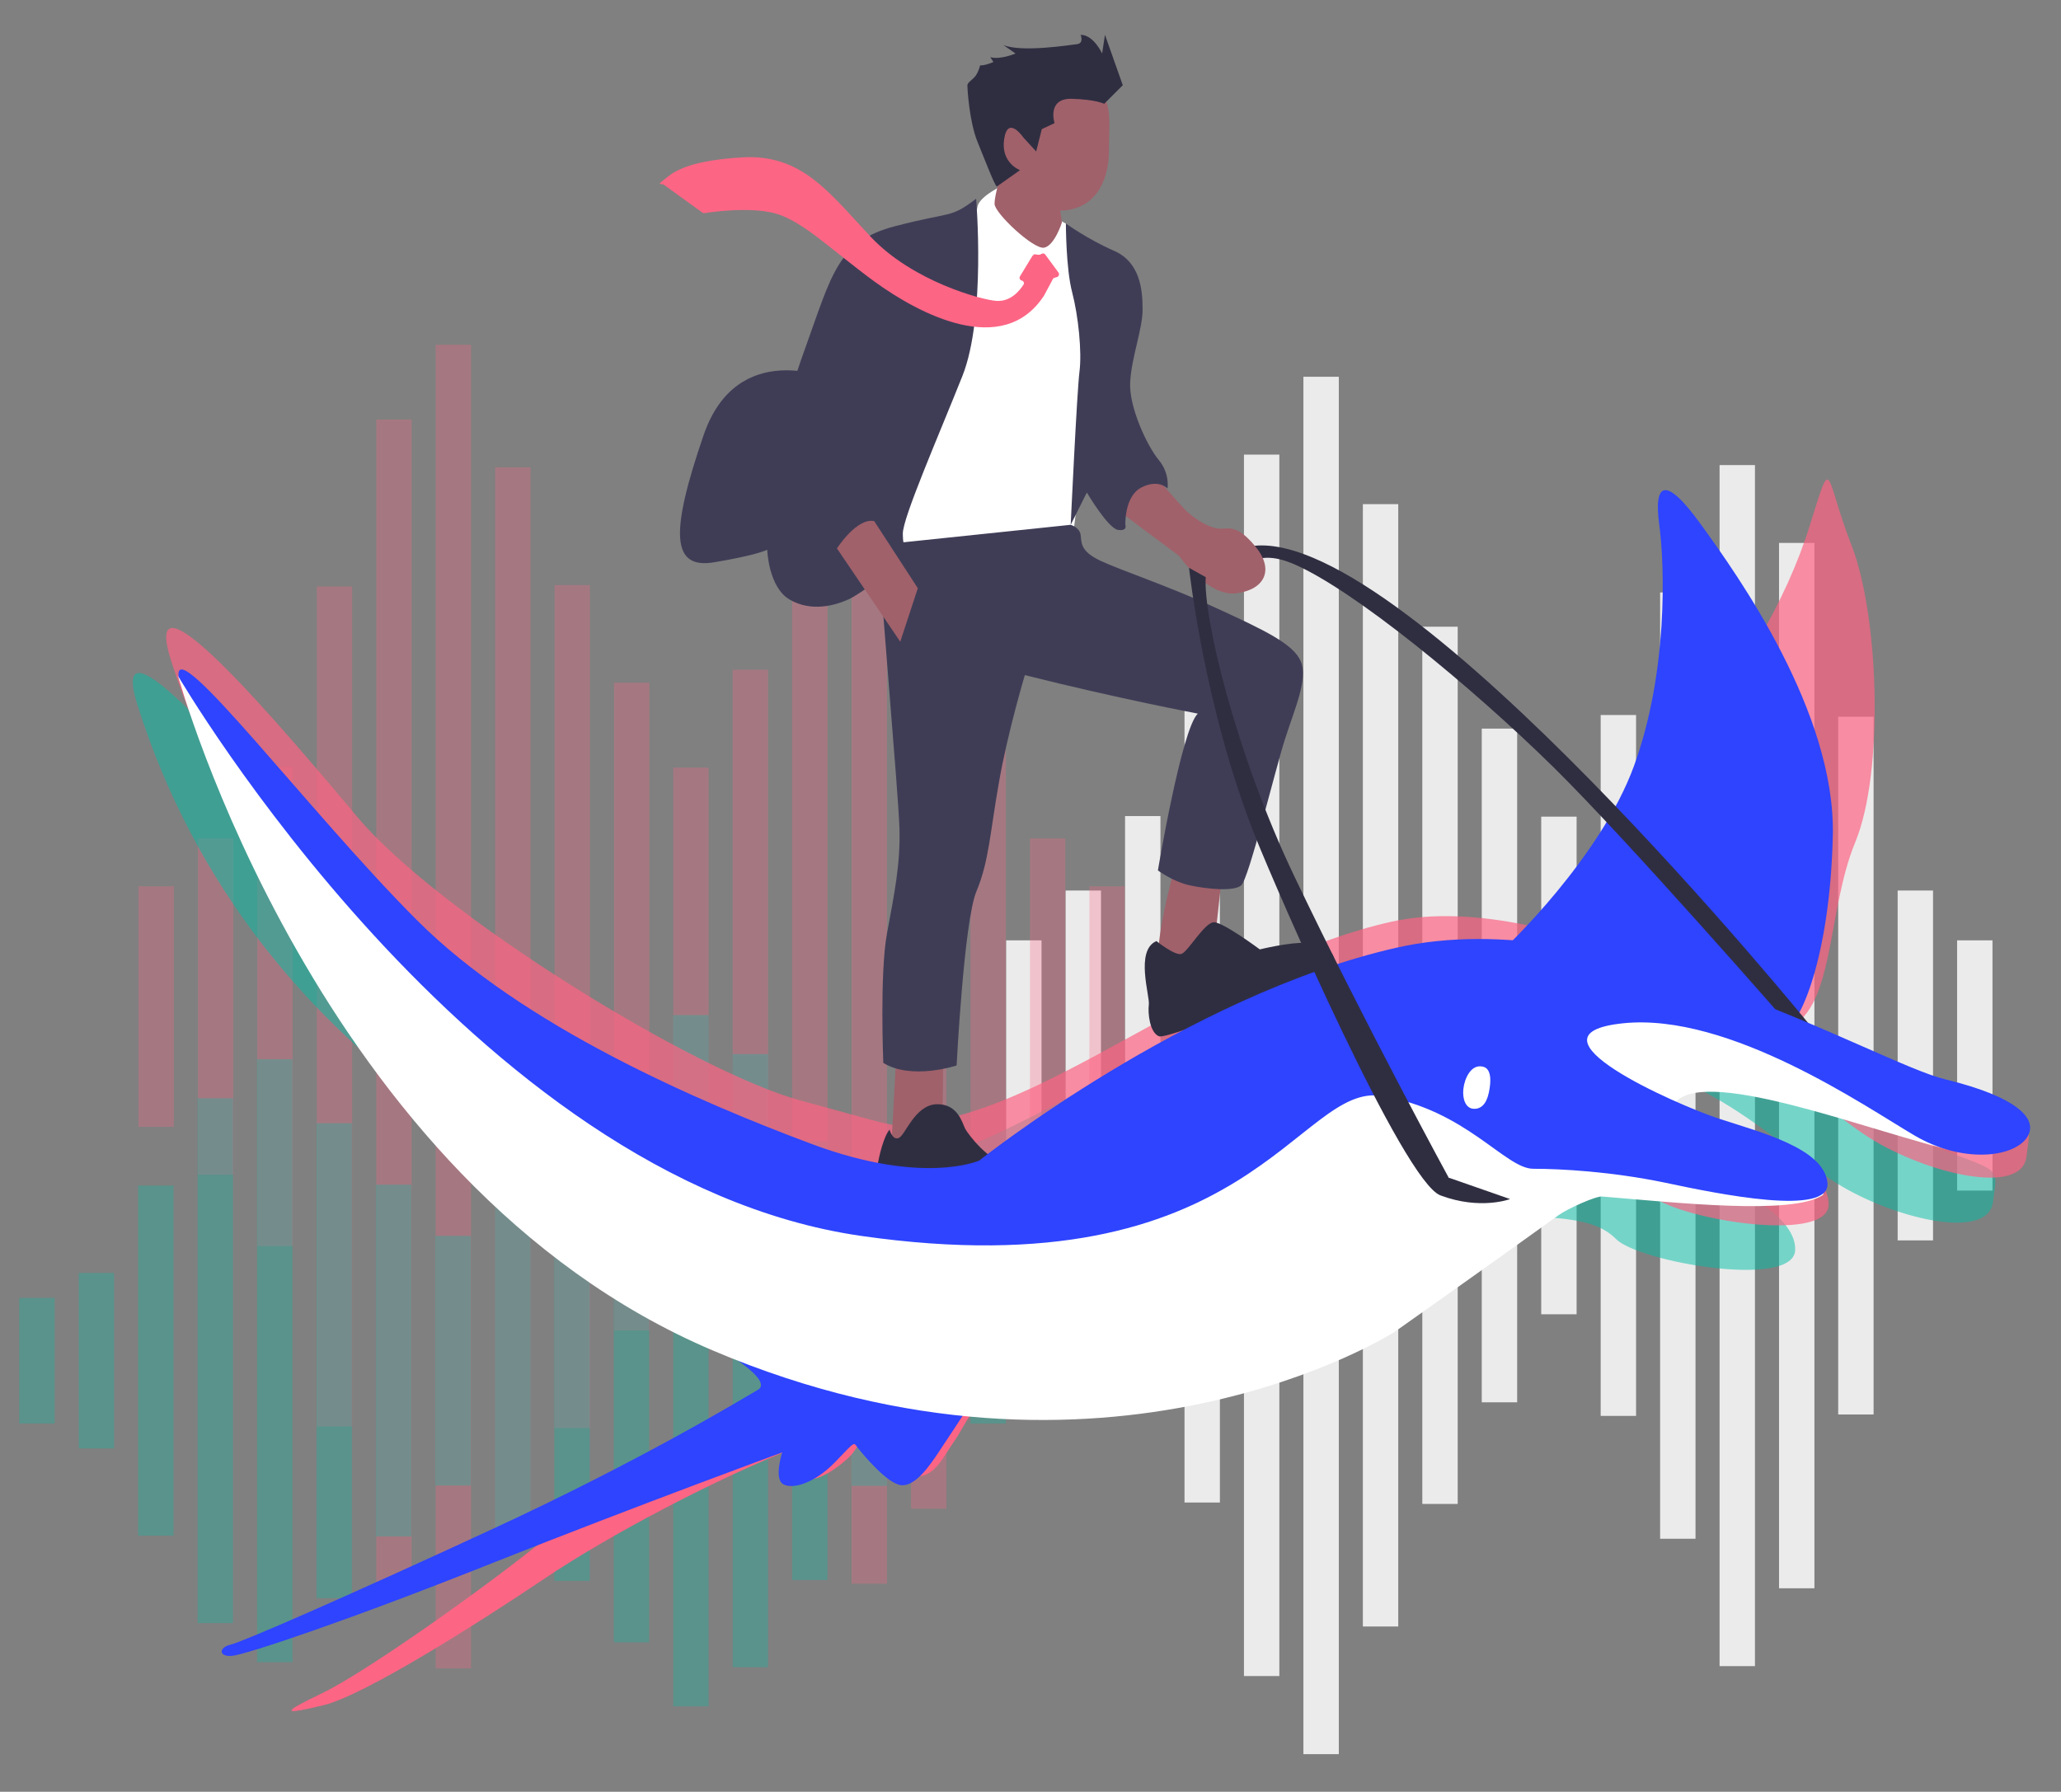 <?xml version="1.0" encoding="UTF-8"?>
<svg id="_레이어_1" data-name="레이어_1" xmlns="http://www.w3.org/2000/svg" version="1.1" viewBox="0 0 728 633">
  <rect x="0" y="0" width="728" height="633" fill="#808080" stroke="none"/>
  <!-- Generator: Adobe Illustrator 29.2.0, SVG Export Plug-In . SVG Version: 2.1.0 Build 108)  -->
  <defs>
    <style>
      .st0 {
        opacity: .5;
      }

      .st0, .st1 {
        fill: #01bfa6;
      }

      .st2 {
        opacity: .7;
      }

      .st2, .st3 {
        fill: #fd6584;
      }

      .st4 {
        fill: #2f2e41;
      }

      .st5 {
        fill: #ebebeb;
      }

      .st6 {
        fill: #3f3d56;
      }

      .st7 {
        fill: #fff;
      }

      .st8 {
        opacity: .3;
      }

      .st9 {
        fill: #2e44ff;
      }

      .st10 {
        fill: #a0616a;
      }
    </style>
  </defs>
  <g>
    <rect class="st5" x="418.4" y="222" width="12.5" height="308.8"/>
    <rect class="st5" x="439.4" y="160.6" width="12.5" height="431.5"/>
    <rect class="st5" x="460.4" y="133.1" width="12.5" height="486.6"/>
    <rect class="st5" x="355.4" y="332.2" width="12.5" height="88.4"/>
    <rect class="st5" x="376.4" y="314.6" width="12.5" height="123.6"/>
    <rect class="st5" x="691.4" y="332.2" width="12.5" height="88.4" transform="translate(1395.2 752.8) rotate(-180)"/>
    <rect class="st5" x="670.4" y="314.6" width="12.5" height="123.6" transform="translate(1353.2 752.8) rotate(-180)"/>
    <rect class="st5" x="397.4" y="288.3" width="12.5" height="176.2"/>
    <rect class="st5" x="481.4" y="178.1" width="12.5" height="396.5"/>
    <rect class="st5" x="502.4" y="221.4" width="12.5" height="309.9"/>
    <rect class="st5" x="523.4" y="257.4" width="12.5" height="238"/>
    <rect class="st5" x="649.4" y="253.1" width="12.5" height="246.5" transform="translate(1311.2 752.8) rotate(-180)"/>
    <rect class="st5" x="628.4" y="191.7" width="12.5" height="369.3" transform="translate(1269.3 752.8) rotate(-180)"/>
    <rect class="st5" x="607.4" y="164.2" width="12.5" height="424.3" transform="translate(1227.3 752.8) rotate(-180)"/>
    <rect class="st5" x="586.4" y="209.2" width="12.5" height="334.3" transform="translate(1185.3 752.8) rotate(-180)"/>
    <rect class="st5" x="565.4" y="252.6" width="12.5" height="247.6" transform="translate(1143.3 752.8) rotate(-180)"/>
    <rect class="st5" x="544.4" y="288.5" width="12.5" height="175.8" transform="translate(1101.3 752.8) rotate(-180)"/>
  </g>
  <g class="st8">
    <rect class="st3" x="111.9" y="207.2" width="12.5" height="296.7"/>
    <rect class="st3" x="132.9" y="148.2" width="12.5" height="414.7"/>
    <rect class="st3" x="153.9" y="121.8" width="12.5" height="467.6"/>
    <rect class="st3" x="48.9" y="313.1" width="12.5" height="85"/>
    <rect class="st3" x="69.9" y="296.2" width="12.5" height="118.8"/>
    <rect class="st3" x="384.9" y="313.1" width="12.5" height="85" transform="translate(782.2 711.2) rotate(-180)"/>
    <rect class="st3" x="363.9" y="296.2" width="12.5" height="118.8" transform="translate(740.2 711.2) rotate(-180)"/>
    <rect class="st3" x="90.9" y="270.9" width="12.5" height="169.3"/>
    <rect class="st3" x="174.9" y="165.1" width="12.5" height="381.1"/>
    <rect class="st3" x="195.9" y="206.7" width="12.5" height="297.8"/>
    <rect class="st3" x="216.9" y="241.2" width="12.5" height="228.8"/>
    <rect class="st3" x="342.9" y="237.1" width="12.5" height="236.9" transform="translate(698.2 711.2) rotate(-180)"/>
    <rect class="st3" x="321.9" y="178.2" width="12.5" height="354.9" transform="translate(656.2 711.2) rotate(-180)"/>
    <rect class="st3" x="300.9" y="151.7" width="12.5" height="407.8" transform="translate(614.2 711.2) rotate(-180)"/>
    <rect class="st3" x="279.9" y="195" width="12.5" height="321.2" transform="translate(572.2 711.2) rotate(-180)"/>
    <rect class="st3" x="258.9" y="236.6" width="12.5" height="238" transform="translate(530.2 711.2) rotate(-180)"/>
    <rect class="st3" x="237.9" y="271.1" width="12.5" height="168.9" transform="translate(488.2 711.2) rotate(-180)"/>
  </g>
  <g class="st8">
    <rect class="st1" x="279.8" y="403.2" width="12.5" height="155" transform="translate(572.1 961.4) rotate(180)"/>
    <rect class="st1" x="258.8" y="372.4" width="12.5" height="216.6" transform="translate(530.1 961.4) rotate(180)"/>
    <rect class="st1" x="237.8" y="358.6" width="12.5" height="244.2" transform="translate(488.1 961.4) rotate(180)"/>
    <rect class="st1" x="342.8" y="458.5" width="12.5" height="44.4" transform="translate(698.1 961.4) rotate(180)"/>
    <rect class="st1" x="321.8" y="449.7" width="12.5" height="62" transform="translate(656.1 961.4) rotate(180)"/>
    <rect class="st1" x="6.8" y="458.5" width="12.5" height="44.4"/>
    <rect class="st1" x="27.8" y="449.7" width="12.5" height="62"/>
    <rect class="st1" x="300.8" y="436.5" width="12.5" height="88.4" transform="translate(614.1 961.4) rotate(180)"/>
    <rect class="st1" x="216.8" y="381.2" width="12.5" height="199" transform="translate(446.1 961.4) rotate(180)"/>
    <rect class="st1" x="195.8" y="402.9" width="12.5" height="155.6" transform="translate(404.1 961.4) rotate(180)"/>
    <rect class="st1" x="174.8" y="420.9" width="12.5" height="119.5" transform="translate(362.2 961.4) rotate(180)"/>
    <rect class="st1" x="48.8" y="418.8" width="12.5" height="123.7"/>
    <rect class="st1" x="69.8" y="388" width="12.5" height="185.4"/>
    <rect class="st1" x="90.8" y="374.2" width="12.5" height="213"/>
    <rect class="st1" x="111.8" y="396.8" width="12.5" height="167.8"/>
    <rect class="st1" x="132.8" y="418.5" width="12.5" height="124.3"/>
    <rect class="st1" x="153.8" y="436.6" width="12.5" height="88.2"/>
  </g>
  <g>
    <path class="st3" d="M252,470.7c-3.3,6.4,35.1,6.9,17.4,19.9s-59.3,39.1-80.4,55.9c-21.1,16.8-60.9,44.9-75.5,51.8-14.6,7-13.7,7.6.8,4.1,14.5-3.5,55.3-29.4,78-44.7,22.7-15.3,61.5-35.8,89.2-46.5,1.3,3.1-3,7.9,1.9,10.8,4.8,2.9,14.3-4.9,17.1-7.8,2.8-3,4.4-8.6,8-5.1,3.6,3.4,9.3,12.1,15.4,12.4,6.2.3,9.6-7.3,12.6-11.5,3-4.2,5.2-9.3,8.4-13.1,3.1-3.7,7.1-5.7,10.3-9-23.9-5.7-81.7-21.6-103-17.3Z"/>
    <path class="st2" d="M534.3,333.4c23-21.2,35-45.4,57.3-68.4,22.3-23,39.6-53.2,47.7-79.5,8.2-26.3,5-17.8,14.7,7.1,9.7,24.9,11.6,80.1,1.3,105-10.3,24.8-7,60.9-25.3,66.1-18.3,5.2-64.4-30.3-95.7-30.3Z"/>
    <path class="st0" d="M48.6,249.2c40.9,129.2,160.9,187.4,248.1,201,87.2,13.6,155.3-52.6,180.7-48.7,25.3,4,35.8,25.2,52.4,27.2,16.6,2,32.5.3,41,9,7.8,8,62.6,17.8,63.3,4,.7-13.8-28-25.8-38.7-29.7-10.8-3.9-68-29.9-33-34.8,35-4.9,66.7,28.4,86.2,40.7,19.5,12.3,53.7,20.9,55.4,6.6,1.7-14.3,4.7-9.1-36.1-25.1-40.7-16.1-129.8-70.8-188.1-57.9-58.3,12.9-115.3,61.4-158.7,69.8-18.8,3.6-10.8,3.9-49.7-6.5-37.7-10.1-128.3-66.1-156.9-100.2-27.7-33-77.4-91.7-65.9-55.4Z"/>
    <path class="st2" d="M60.4,233.3c40.9,129.2,160.9,187.4,248.1,201,87.2,13.6,155.3-52.6,180.7-48.7,25.3,4,35.8,25.2,52.4,27.2,16.6,2,32.5.3,41,9s62.6,17.8,63.3,4c.7-13.8-28-25.8-38.7-29.7-10.8-3.9-68-29.9-33-34.8,35-4.9,66.7,28.4,86.2,40.7,19.5,12.3,53.7,20.9,55.4,6.6,1.7-14.3,4.7-9.1-36.1-25.1-40.7-16.1-129.8-70.8-188.1-57.9-58.3,12.9-115.3,61.4-158.7,69.8-18.8,3.6-10.8,3.9-49.7-6.5-37.7-10.1-128.3-66.1-156.9-100.2-27.7-33-77.4-91.7-65.9-55.4Z"/>
    <path class="st7" d="M525.4,375.4c-4.6-1.1-6.3,4.5-6.7,7.6-.5,3.1,0,6.6,3.3,7.1,3.3.5,4.7-2.8,5.4-5.6s1.4-8.3-2-9.2Z"/>
    <g>
      <path class="st9" d="M246.9,472.2s27.7,14.8,20.8,18.8-40.9,24.7-93.6,49.1c-52.7,24.4-88.4,39.9-92.6,40.9-4.3,1-4.3,4.3.3,4s41.2-12.5,92.6-33c51.4-20.4,101.9-38.9,101.9-38.9,0,0-3,9.2.3,11.2s11.2-.3,18.5-7.9c7.3-7.6,6.3-6.9,7.9-4.9s10.5,12.9,15.5,13.2c4.9.3,9.9-6.9,13.2-11.9,3.3-4.9,8.9-13.5,8.9-13.5l10.9-9.2s-98.6-20.8-104.5-17.8Z"/>
      <path class="st9" d="M531.7,334.8s33.6-31.6,45.5-64.3c11.9-32.6,10.9-70.2,8.9-85.1-2-14.8,2-17.8,14.8,0,12.9,17.8,47.5,66.3,46.5,109.8-1,43.5-11.9,67.3-16.8,68.2s-30.7-22.7-98.9-28.7Z"/>
      <path class="st7" d="M353.1,66.1s-7.6,3.6-7.9,7.3-28.7,90.3-29.3,96.9c-.7,6.6-2.3,27-2.3,27l65.6-9.6,5.6-44.5.3-45.8-8.6-18.4-23.4-13Z"/>
      <path class="st10" d="M373.8,69.4l1.3,9.2s-2.6,8.2-6.3,8.9-17.5-12.2-17.5-15.5,2.3-10.2,2.3-10.2c0,0,1.6-5.6,7.9-3.6s12.2,11.2,12.2,11.2Z"/>
      <path class="st10" d="M374.2,74.4c11.8,0,17.5-9.4,17.5-21.2s2.2-21.9-9.6-21.9-29.3,9.9-29.3,21.7,9.6,21.4,21.4,21.4Z"/>
      <path class="st4" d="M390,36.7l6.6-6.6-6.3-17.8-1,6.6s-3-6.6-7.6-6.6c0,0,1.3,3-1.3,3.3s-19.5,3-26,.3l4.3,3s-5.3,2.3-8.9,1.3l1.1,1.7s-2.9,1.3-4.7,1.2c0,0-.4,1.8-1.4,3.4s-3.1,2.5-3.1,3.7.7,12.7,3.5,19.7c2.8,6.9,6.1,15.5,6.9,16l8.2-5.8s-6.9-2.5-5.6-11c1.3-8.6,6.8-.5,6.8-.5l4.5,4.9,2-7.9,4.5-2.1s-2.8-8.7,5.9-8.6c8.7.2,11.7,1.8,11.7,1.8Z"/>
      <path class="st6" d="M344.8,70.3s3.5,41.3-4.8,62.4c-8.4,21.1-21.1,50.1-21.1,55.8s2.2,12.3,2.2,12.3l-9.2-14.5s-2.6-4.8-8.4-.9c-5.7,4-8.8,10.5-8.4,11.9s-7.9-.4-8.8-6.2c-.9-5.7-11.4-31.2-11.4-31.2,0,0,.4-11.9,9.7-37.4,9.2-25.5,11.4-37.4,31.6-42.6,20.2-5.3,19.3-2.6,28.6-9.7Z"/>
      <path class="st6" d="M293.8,134s-33.4-14.9-45.3,19.8c-11.9,34.7-11.4,47.5,4,44.8,15.4-2.6,18.5-4.4,18.5-4.4,0,0,.4,13.2,7.9,17.6,7.5,4.4,15.8,2.2,20.7,0s17.1-11.9,17.1-11.9v-31.2l-22.9-34.7Z"/>
      <path class="st10" d="M414.7,307.4s-4.6,16.2-5.6,28.4,8.9,4.6,11.2,3.6,8.9-7.9,8.9-7.9l2.6-23.7-17.1-.3Z"/>
      <polygon class="st10" points="316.5 374.6 314.8 405.6 325 404 332.9 395.4 333.3 368.1 316.5 374.6"/>
      <path class="st6" d="M318.9,191.6l59.3-6.2s3.1.9,3.5,3.5-.4,5.7,7,9.2c7.5,3.5,23.7,8.8,40.9,16.7s27.3,12.7,29.9,18.9c2.6,6.2-2.2,16.7-5.7,27.7-3.5,11-12.7,49.2-15.4,51.4-2.6,2.2-11.9,1.3-18,0s-11.4-5.3-11.4-5.3c0,0,8.4-50.1,14.1-55.4,0,0-28.1-5.3-61.1-13.6,0,0-6.2,20.7-9.2,38.2-3.1,17.6-3.5,27.7-7.9,38.2-4.4,10.5-7,61.5-7,61.5,0,0-15.8,5.3-25.9-.9,0,0-1.3-31.6,1.3-45.7,2.6-14.1,4.8-24.6,4.4-37.4-.4-12.7-7-87-6.6-89.7s0-12.7,7.9-11.4Z"/>
      <path class="st4" d="M408.4,332.4s6.6,5.3,8.9,4.6c2.3-.7,8.2-11.2,11.5-11.2s16.2,9.6,16.2,9.6c0,0,10.5-2.6,16.5-2.3s9.6,2.6,9.9,6.6c.3,4-58.7,27.7-62,26.4s-4-8.2-3.6-11.2-4.9-19.1,2.6-22.4Z"/>
      <path class="st4" d="M314.2,399s1,4,3.3,3,5.6-11.5,13.2-11.9c7.6-.3,9.2,6.6,10.2,8.6s8.9,12.2,14.5,11.9c5.6-.3,5.9,9.6-1.3,9.6s-42.9,0-44.2-2.3,1.6-15.8,4.3-18.8Z"/>
      <path class="st10" d="M295.6,193.8s7-11,13.2-9.7l15.4,23.7-6.2,18.9-22.4-33Z"/>
      <path class="st3" d="M364.8,90.2l-4.5,7.4c-.4.6,0,1.4.6,1.5h0c.7.2,1,.9.6,1.5-1.3,2-4.4,6-9.5,5.7s-29.7-6.9-44.5-22.7c-14.8-15.8-24.4-29.3-45.5-28s-24.9,6-27.6,8-.5,1.2,0,1.6l13.7,9.9c.2.2.5.2.7.2,2.5-.4,15.7-2.3,24.7,0,9.9,2.6,19.5,12.5,35.3,24.1,15.8,11.5,45.5,27.3,60,5,0,0,0,0,0,0l3.1-5.8c.1-.3.4-.4.7-.5l.7-.2c.7-.2,1-1,.6-1.6l-4.7-6.4c-.3-.4-.9-.5-1.3-.2s-1,.4-1.9.2-.9,0-1.1.5Z"/>
      <path class="st4" d="M639.5,362.4s-141.8-174.8-196.3-169.6l-3.5,8.4s3.4-8,17.6-1.8c21.1,9.2,62.2,42.9,91.4,71.6,26.8,26.4,83.5,91.4,83.5,91.4,0,0,1.8,2.9,7.3-.1Z"/>
      <path class="st7" d="M62.9,238.8s48.7,178.7,188.9,238.3c138.3,58.8,240.7-6.5,240.7-6.5,0,0,35.3-24.9,58-41.3,3.2-2.3,13.2-6.8,15.4-6.6,26.8,2.2,66.8,6.6,77.8-.4,5.7-3.6-55.3-29.5-51.6-33.2,11.9-12.1,70.4,11.3,98.7,17.6l-14.6-19.6-74.2-35.6-46.5-1-133.5,36.6-88,30.7s-27.7-1-57.4-10.9c-29.7-9.9-89-35.6-126.6-71.2-37.6-35.6-87-96.9-87-96.9Z"/>
      <path class="st9" d="M62.9,238.8s103.7,178,241.2,197.8c137.5,19.8,154.4-54.4,184.1-49.4,29.7,4.9,43.5,25.7,53.4,25.7s27.7,1,46.5,4.9c18.8,4,58.7,12.2,57.4,0-1.3-12.2-23.7-17.8-38.6-22.7-14.8-4.9-71.2-29.7-33.6-33.6s86,29.7,102.9,39.6c16.8,9.9,34.6,7.9,39.6,1,4.9-6.9-4-14.8-28.7-20.8-24.7-5.9-119.7-63.3-193.8-46.5s-147.4,75.2-147.4,75.2c0,0-19.8,8.9-59.3-5.9-39.6-14.8-101.9-41.5-139.4-79.1-37.6-37.6-86-101.9-84.1-86Z"/>
      <path class="st7" d="M523.7,376.8c-4.1-.9-6.4,4.2-6.8,7.9s.9,6.8,3.5,7,4.6-1.5,5.5-5.7c.9-4.2.9-8.6-2.2-9.2Z"/>
      <path class="st10" d="M393.6,179.3l22.9,17.1s10.1,14.5,20.2,13.2,13.6-8.4,6.6-16.7c-7-8.4-9.7-5.7-13.2-6.2s-7.5-3.1-10.5-5.7-15.8-18-15.8-18c0,0-9.2,1.3-11.4,6.6-2.2,5.3,1.3,9.7,1.3,9.7Z"/>
      <path class="st6" d="M376.5,79s0,15.8,2.2,24.2c2.2,8.4,3.5,21.1,2.6,28.1-.9,7-3.1,54.1-3.1,54.1l5.7-11.4s7.5,12.7,11,13.2,2.6-1.8,2.6-1.8c0,0-.4-10.1,5.7-13.2s9.2.4,9.2.4c0,0,.9-5.3-3.1-10.1s-10.5-18.5-10.1-27.3,4.4-18.9,4.4-25.9-.9-16.7-10.1-20.7-17.1-9.7-17.1-9.7Z"/>
      <path class="st4" d="M511.8,416.2s-29.5-54.1-54.5-106.4c-21.2-44.3-32.4-92.7-31.4-105.9l-5.9-3.3s5.3,49.4,23.3,94.7c7.9,19.8,52.4,122.1,65.5,127,14.1,5.3,24.6,1.3,24.6,1.3l-21.5-7.5Z"/>
    </g>
  </g>
</svg>